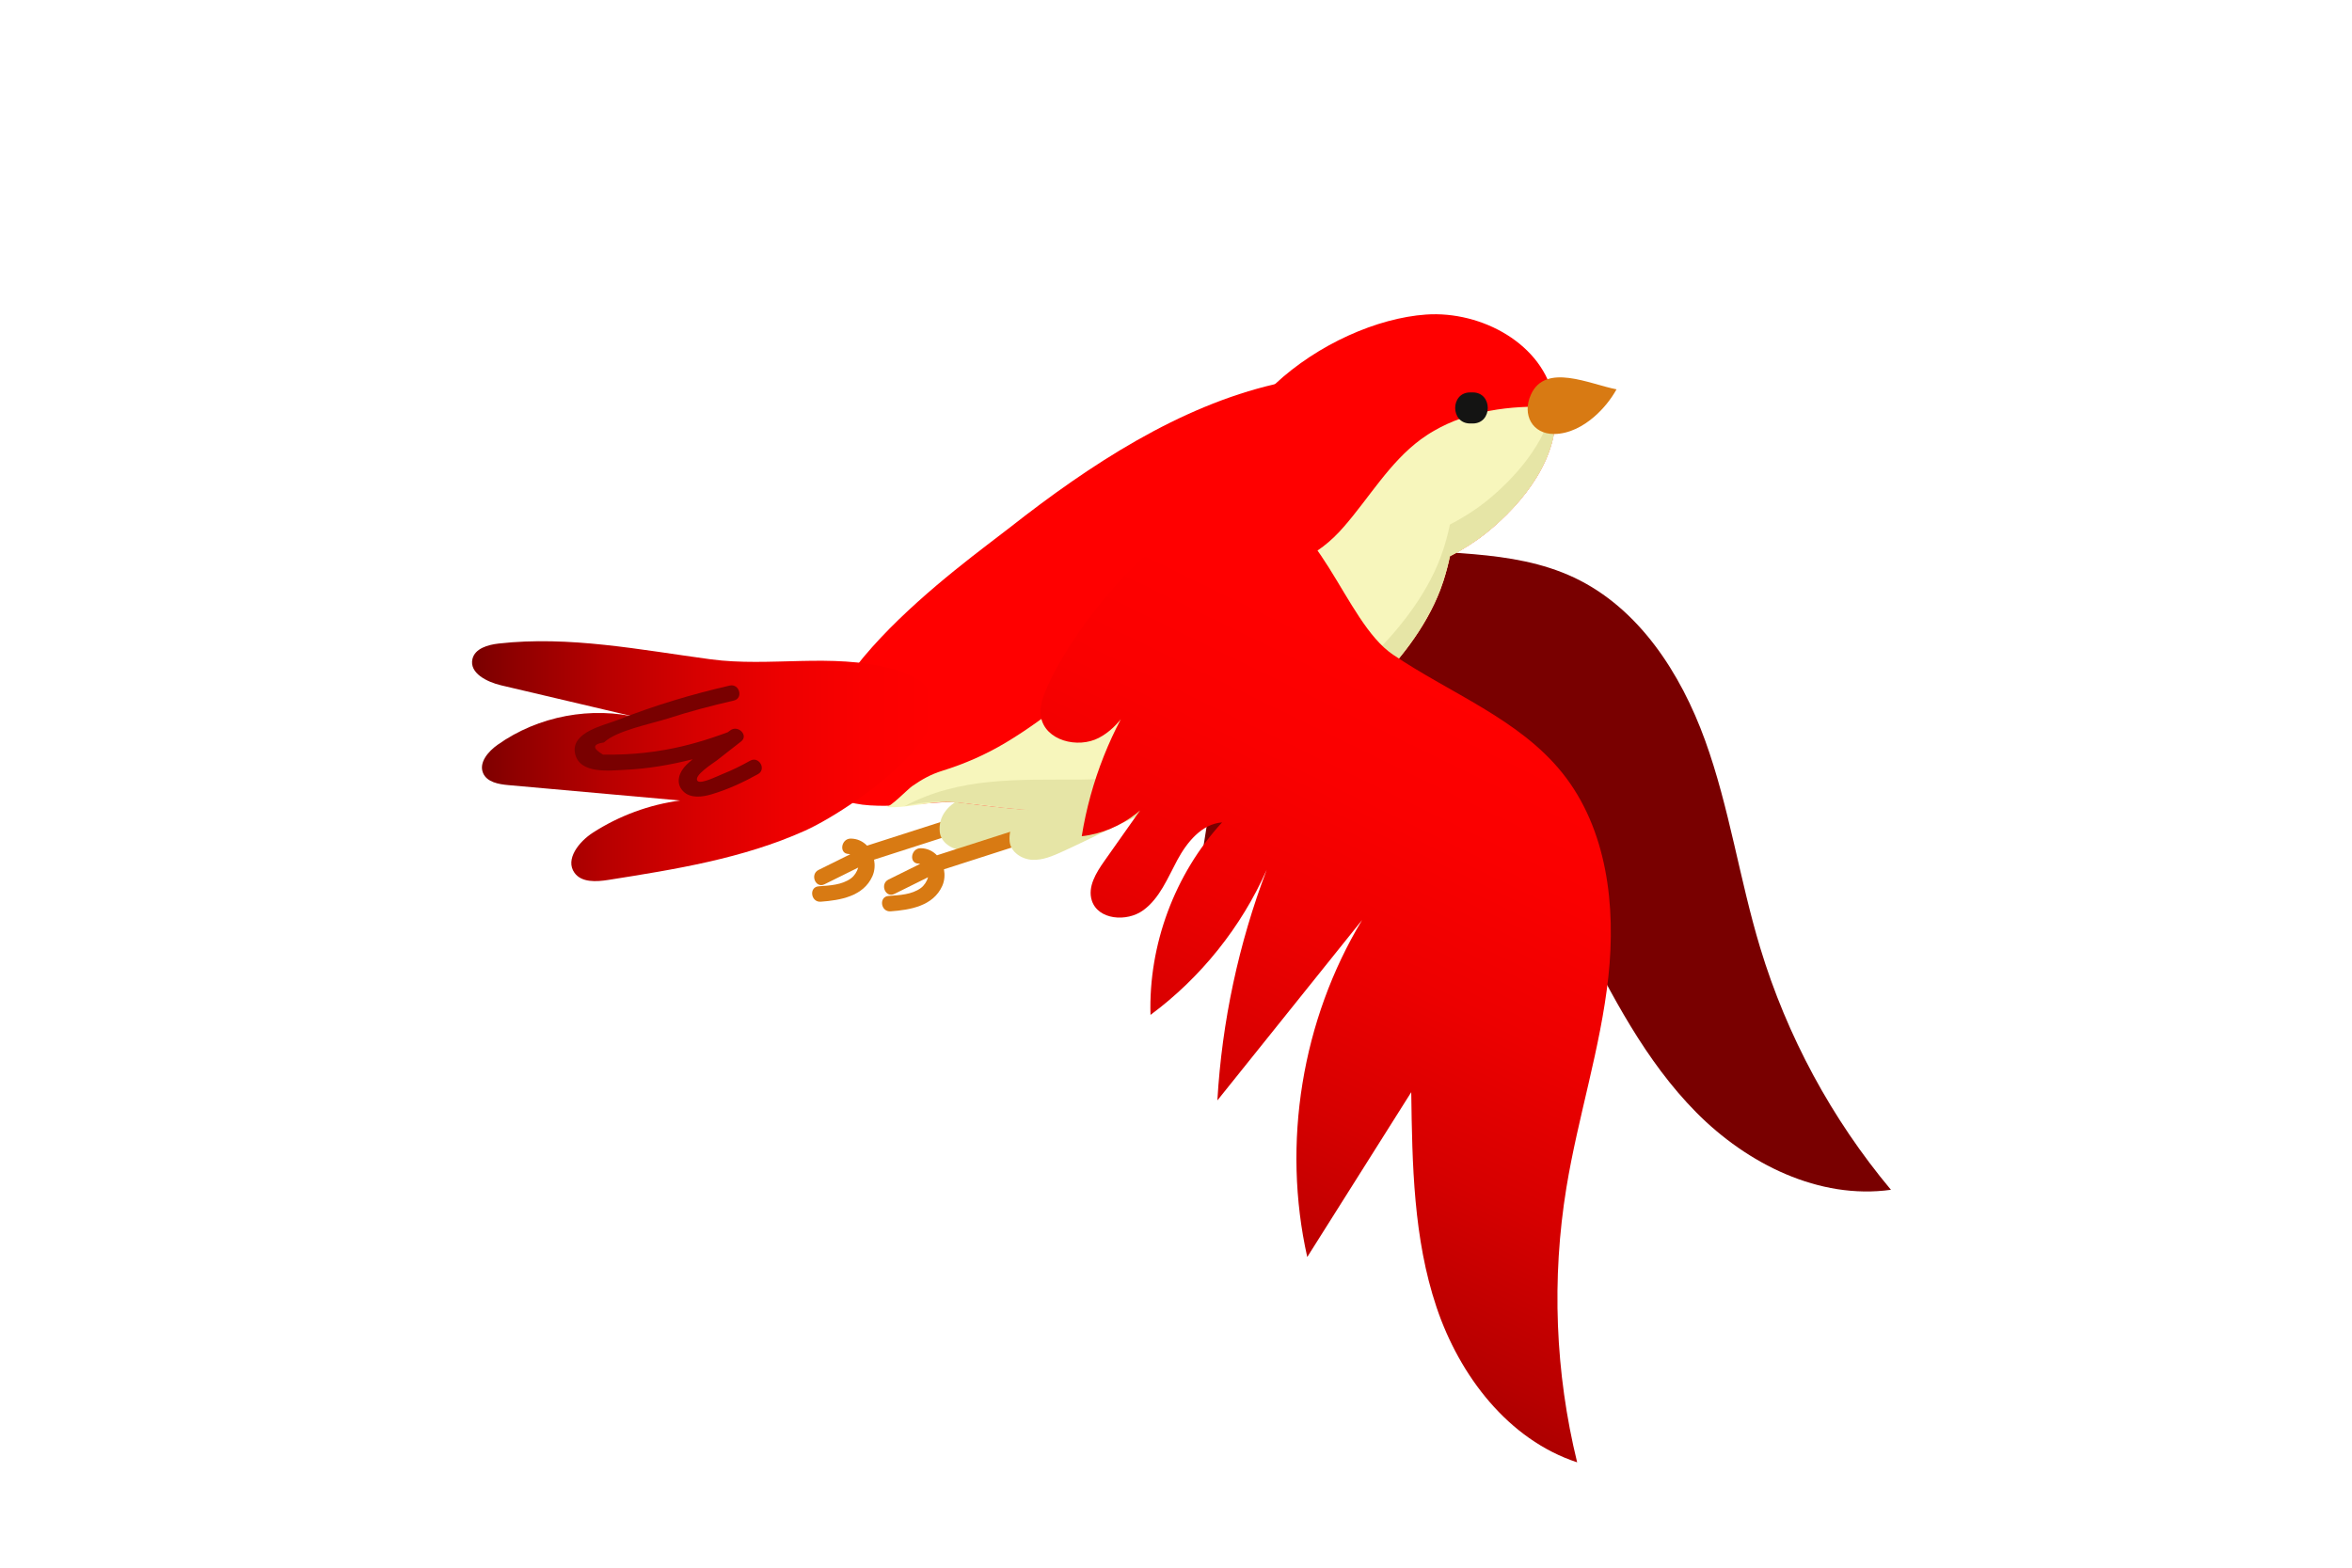 <?xml version="1.0" encoding="utf-8"?>
<!-- Generator: Adobe Illustrator 16.0.0, SVG Export Plug-In . SVG Version: 6.00 Build 0)  -->
<!DOCTYPE svg PUBLIC "-//W3C//DTD SVG 1.0//EN" "http://www.w3.org/TR/2001/REC-SVG-20010904/DTD/svg10.dtd">
<svg version="1.0" xmlns="http://www.w3.org/2000/svg" xmlns:xlink="http://www.w3.org/1999/xlink" x="0px" y="0px" width="750px"
	 height="500px" viewBox="0 0 750 500" enable-background="new 0 0 750 500" xml:space="preserve">
<g id="BACKGROUND_2">
</g>
<g id="BACKGROUND_1">
	<path id="XMLID_29_" fill="#790000" d="M342.322,231.843c-0.829-22.546,9.144-69.646,32.782-80.668
		c19.641-9.154,42.815,20.292,61.672,22.922c21.888,3.053,45.151,0.691,65.147,10.105c20.643,9.717,34.034,30.5,41.8,51.957
		c7.762,21.451,10.955,44.281,17.563,66.117c8.529,28.184,22.806,54.612,41.693,77.198c-22.882,3.196-45.844-8.267-62.088-24.692
		c-16.242-16.426-26.96-37.383-37.418-57.978c-2.202,20.6-4.405,41.203-6.606,61.807c-23.296-29-34.882-67.142-31.655-104.2
		c-5.359,23.993-10.72,47.989-16.081,71.987c-9.76-23.202-15.95-47.904-18.286-72.966c0.782,19.971-3.697,40.122-12.87,57.878
		c-10.451-19.796-12.857-43.692-6.563-65.176c-5.598,3.308-7.279,10.602-7.524,17.101c-0.242,6.498,0.333,13.375-2.693,19.133
		c-3.031,5.754-11.61,9.12-16.106,4.424c-3.169-3.313-2.658-8.57-1.935-13.095c1.941-12.177,3.886-24.354,5.829-36.534
		c1.324,12.663-5.046,25.827-15.797,32.643c-5.184-16.913-6.603-34.969-4.115-52.483c-0.064,7.61-0.304,15.783-4.808,21.917
		c-4.504,6.137-14.987,8.307-19.491,2.168C342.792,238.712,342.444,235.181,342.322,231.843z"/>
	<path id="XMLID_28_" opacity="0" fill="#790000" d="M292.13,172.208c22.47,4.031,72.896,6.155,91.036-4.808
		c15.076-9.11-7.695-26.264-4.727-36.829c3.441-12.258,12.748-24.4,9.22-36.653c-3.646-12.653-20.599-23.163-39.903-30.753
		c-19.305-7.589-41.356-12.937-61.391-19.964C260.514,34.128,238.134,22.247,221,8.494c-10.034,11.8-5.32,25.979,6.395,37.332
		c11.713,11.348,29.637,20.447,47.271,29.35c-21.412-2.091-42.83-4.18-64.243-6.274c22.283,17.146,57.265,29.445,95.564,33.6
		c-25.771-0.93-51.541-1.861-77.321-2.791c20.476,8.938,43.52,16.193,68.075,21.438c-19.888-3.598-41.53-4.392-62.153-2.276
		c16.834,8.767,40.194,13.859,63.716,13.891c-4.999,2.486-12.851,2.232-19.469,1.33c-6.62-0.901-13.38-2.303-20.079-1.593
		c-6.7,0.718-12.648,4.794-9.252,7.963c2.39,2.231,7.837,2.789,12.612,3.124c12.85,0.893,25.693,1.781,38.547,2.674
		c-12.364-2.731-27.521-1.393-37.591,3.303c15.493,5.482,33.265,9.115,51.648,10.566c-7.683-1.179-15.99-2.348-23.505-0.897
		c-7.526,1.446-12.834,6.74-7.995,10.137C285.352,170.864,288.803,171.614,292.13,172.208z"/>
	<g id="XMLID_1_">
		<g id="XMLID_145_">
			<g id="XMLID_162_">
				<path id="XMLID_164_" fill="#D87A13" d="M331.582,252.009c-18.366,5.901-36.733,11.805-55.099,17.705
					c-1.297-1.341-3.043-2.236-5.176-2.257c-3.146-0.028-3.861,4.88-0.677,4.908c0.196,0.003,0.321,0.064,0.498,0.085
					c-3.365,1.667-6.73,3.334-10.098,5.002c-2.841,1.405-0.975,5.999,1.894,4.58c3.58-1.774,7.162-3.549,10.742-5.323
					c-0.387,1.334-1.242,2.658-2.304,3.435c-2.912,2.136-6.838,2.283-10.304,2.535c-3.179,0.232-2.525,5.145,0.651,4.912
					c6.249-0.457,13.604-1.693,16.476-8.124c0.751-1.678,0.865-3.534,0.537-5.285c18.25-5.864,36.5-11.729,54.751-17.593
					C336.51,255.613,334.606,251.036,331.582,252.009z"/>
				<path id="XMLID_163_" fill="#E6E5A6" d="M343.365,255.977c4.66-1.937,9.459-3.657,14.586-5.005
					c-9.885-1.514-60.043-5.161-58.289,14.313c0.307,3.372,3.839,5.704,7.221,5.874c3.382,0.172,6.612-1.261,9.697-2.661
					C325.882,264.271,334.363,259.72,343.365,255.977z"/>
			</g>
			<g id="XMLID_150_">
				<path id="XMLID_160_" fill="#FF0000" d="M462.352,177.405c-0.547,2.625-1.238,5.252-2.08,7.877
					c-0.298,0.893-0.597,1.783-0.942,2.676c0,0.049-0.052,0.098-0.052,0.146c-4.258,11.148-11.689,21.205-20.805,30.023
					c-0.05,0-0.101,0-0.101,0.049c-14.663,14.119-33.488,24.968-49.735,31.507c-1.438,0.596-2.875,1.189-4.411,1.734
					c-1.486,0.596-2.973,1.14-4.508,1.636c-18.528,6.19-35.965,6.638-54.048,5.102c-6.39-0.545-12.879-1.337-19.52-2.179
					c-5.548-0.745-16.844,1.288-26.404,0.991c-6.539-0.149-12.286-1.29-14.911-5.153c-19.669-28.585,43.346-72.674,57.119-83.523
					c25.661-20.164,54.048-38.69,84.615-45.776c6.044-1.436,12.186-2.377,18.378-2.823c14.911-1.089,25.959,6.292,32.351,17.687
					C463.439,148.276,465.373,162.939,462.352,177.405z"/>
				<linearGradient id="XMLID_4_" gradientUnits="userSpaceOnUse" x1="150.523" y1="242.767" x2="298.133" y2="242.767">
					<stop  offset="0" style="stop-color:#790000"/>
					<stop  offset="0.092" style="stop-color:#8F0000"/>
					<stop  offset="0.288" style="stop-color:#B70000"/>
					<stop  offset="0.481" style="stop-color:#D60000"/>
					<stop  offset="0.667" style="stop-color:#ED0000"/>
					<stop  offset="0.843" style="stop-color:#FA0000"/>
					<stop  offset="1" style="stop-color:#FF0000"/>
				</linearGradient>
				<path id="XMLID_159_" fill="url(#XMLID_4_)" d="M256.669,264.951c16.676-7.492,65.181-41.646,27.418-51.725
					c-18.865-5.035-38.62-0.411-57.484-2.946c-22.452-3.017-45.067-7.574-67.58-5.029c-3.438,0.388-7.571,1.557-8.369,4.922
					c-1.069,4.5,4.628,7.342,9.128,8.4c14.777,3.479,29.554,6.957,44.331,10.435c-15.419-3.876-32.467-0.676-45.428,8.525
					c-3.01,2.138-6.105,5.709-4.619,9.086c1.252,2.841,4.912,3.504,8.003,3.78c18.274,1.639,36.549,3.274,54.822,4.91
					c-9.876,1.328-19.449,4.856-27.826,10.258c-4.434,2.859-8.951,8.515-5.876,12.804c2.261,3.155,6.954,2.881,10.788,2.274
					C215.322,277.271,236.958,273.81,256.669,264.951z"/>
				<path id="XMLID_157_" fill="#FF0000" d="M473.646,170.222c-3.021,2.379-6.838,4.906-11.295,7.184
					c-18.529,9.908-47.014,17.389-62.619,6.391c-5.052-3.518-8.72-8.965-10.354-16.844c-3.516-17.043,4.558-32.596,17.19-44.438
					c13.622-12.732,32.598-21.104,48.151-22.193c17.788-1.238,37.455,9.461,40.773,26.998c0.147,0.844,0.296,1.734,0.394,2.578
					C497.424,145.552,486.131,160.214,473.646,170.222z"/>
				<path id="XMLID_156_" fill="#F7F6BC" d="M473.646,170.222c-3.021,2.379-6.838,4.906-11.295,7.184
					c-0.547,2.625-1.238,5.252-2.08,7.877c-0.298,0.893-0.597,1.783-0.942,2.676c0,0.049-0.052,0.098-0.052,0.146
					c-9.159,23.971-35.072,45.477-57.448,57.062c-23.318,12.074-50.679,15.163-76.159,12.989c-6.39-0.545-12.879-1.337-19.517-2.179
					c-8.071-1.024-15.822,1.873-23.667,1.432c1.429,0.08,6.945-5.681,8.398-6.689c3.111-2.155,5.972-3.761,9.508-4.86
					c7.201-2.241,13.822-5.113,20.369-9.035c13.767-8.24,25.802-18.996,38.148-29.149c10.454-8.619,23.188-18.28,36.265-22.44
					c1.586-0.496,3.071-0.942,4.558-1.438c11.293-3.318,20.013-5.549,28.932-15.951c8.074-9.313,14.467-20.361,24.374-27.692
					c1.386-0.991,2.773-1.933,4.26-2.774c10.947-6.342,24.272-8.126,37.056-7.581c0.494,0,0.99,0.052,1.534,0.101
					C497.424,145.552,486.131,160.214,473.646,170.222z"/>
				<path id="XMLID_155_" fill="#E6E5A6" d="M495.15,129.849c-2.745,11.762-11.746,22.432-21.504,30.254
					c-3.021,2.377-6.838,4.903-11.295,7.182c-0.547,2.627-1.238,5.252-2.08,7.879c-0.298,0.891-0.597,1.783-0.942,2.674
					c0,0.049-0.052,0.101-0.052,0.149c-9.159,23.968-35.072,45.474-57.448,57.061c-17.559,9.091-37.919,13.493-57.648,13.595
					c-19.258,0.098-38.278-0.932-55.804,8.527c12.159-3.344,25.047-0.058,37.293,0.986c25.48,2.174,52.841-0.915,76.159-12.989
					c22.376-11.585,48.289-33.091,57.448-57.062c0-0.049,0.052-0.098,0.052-0.146c0.346-0.893,0.645-1.783,0.942-2.676
					c0.842-2.625,1.533-5.252,2.08-7.877c4.457-2.277,8.273-4.805,11.295-7.184c12.484-10.008,23.777-24.67,22.241-40.324
					C495.627,129.873,495.396,129.868,495.15,129.849z"/>
				<path id="XMLID_154_" fill="#D87A13" d="M515.476,124.177c-1.83,3.268-4.229,6.219-7.051,8.68
					c-3.584,3.127-8.062,5.518-12.818,5.56c-6.955,0.061-10.344-6.117-7.427-12.571
					C492.815,115.587,506.936,122.548,515.476,124.177z"/>
				<path id="XMLID_153_" fill="#141413" d="M469.633,125.157h-0.825c-6.376,0-6.385,9.909,0,9.909h0.825
					C476.008,135.066,476.019,125.157,469.633,125.157z"/>
				<path id="XMLID_151_" fill="#790000" d="M239.209,242.622c-2.837,1.582-5.73,3.039-8.757,4.229
					c-1.235,0.486-6.828,3.287-7.941,2.285c-1.759-1.585,5.095-5.845,6.021-6.57c2.593-2.026,5.187-4.053,7.782-6.08
					c2.509-1.959-1.02-5.442-3.504-3.501c-0.236,0.183-0.488,0.363-0.729,0.547c-6.473,2.412-13.036,4.383-19.851,5.595
					c-4.316,0.771-8.674,1.249-13.053,1.453c-2.299,0.107-4.601,0.138-6.9,0.093c-3.458-2.051-3.346-3.345,0.332-3.883
					c3.933-3.787,15.052-5.926,20.231-7.598c6.972-2.251,14.029-4.119,21.166-5.76c3.106-0.711,1.793-5.49-1.317-4.775
					c-12.078,2.773-23.936,6.318-35.463,10.882c-4.495,1.781-15.25,3.899-13.859,10.755c1.354,6.685,11.098,5.459,15.811,5.24
					c7.377-0.344,14.604-1.563,21.699-3.376c-0.649,0.564-1.319,1.116-1.928,1.707c-2.34,2.274-3.714,5.796-1.132,8.47
					c2.33,2.417,6.169,1.868,9.058,1.011c5.17-1.535,10.136-3.823,14.836-6.445C244.494,245.345,241.999,241.064,239.209,242.622z"
					/>
			</g>
			<g id="XMLID_146_">
				<path id="XMLID_148_" fill="#D87A13" d="M353.869,255.085c-18.368,5.9-36.733,11.804-55.102,17.705
					c-1.296-1.342-3.042-2.237-5.176-2.257c-3.142-0.029-3.861,4.878-0.676,4.908c0.196,0.002,0.322,0.064,0.497,0.084
					c-3.365,1.667-6.731,3.335-10.097,5.002c-2.838,1.406-0.973,5.999,1.893,4.579c3.583-1.774,7.162-3.548,10.744-5.322
					c-0.387,1.334-1.243,2.655-2.305,3.435c-2.912,2.136-6.837,2.281-10.305,2.536c-3.178,0.231-2.524,5.145,0.652,4.911
					c6.251-0.458,13.604-1.693,16.477-8.124c0.75-1.678,0.865-3.534,0.536-5.284c18.251-5.865,36.501-11.73,54.753-17.594
					C358.794,258.688,356.893,254.111,353.869,255.085z"/>
				<path id="XMLID_147_" fill="#E6E5A6" d="M365.65,259.053c4.66-1.938,9.459-3.658,14.586-5.007
					c-9.883-1.512-60.041-5.159-58.287,14.313c0.304,3.372,3.836,5.704,7.218,5.874c3.382,0.172,6.615-1.261,9.697-2.66
					C348.168,267.347,356.647,262.796,365.65,259.053z"/>
			</g>
		</g>
	</g>
	<g>
		<linearGradient id="XMLID_5_" gradientUnits="userSpaceOnUse" x1="475.109" y1="226.378" x2="357.793" y2="467.106">
			<stop  offset="1.100000e-007" style="stop-color:#FF0000"/>
			<stop  offset="0.157" style="stop-color:#FA0000"/>
			<stop  offset="0.333" style="stop-color:#ED0000"/>
			<stop  offset="0.519" style="stop-color:#D60000"/>
			<stop  offset="0.712" style="stop-color:#B70000"/>
			<stop  offset="0.907" style="stop-color:#8F0000"/>
			<stop  offset="1" style="stop-color:#790000"/>
		</linearGradient>
		<path id="XMLID_26_" fill="url(#XMLID_5_)" d="M333.963,219.021c9.189-20.604,38.893-58.491,64.969-57.969
			c21.667,0.433,29.495,37.078,45.266,47.747c18.304,12.382,40.23,20.513,54.03,37.771c14.25,17.818,17.117,42.38,14.634,65.06
			s-9.676,44.581-13.362,67.098c-4.76,29.056-3.591,59.071,3.415,87.67c-21.947-7.213-37.512-27.619-44.856-49.521
			c-7.346-21.903-7.731-45.438-8.046-68.537c-11.055,17.524-22.109,35.05-33.162,52.577c-8.136-36.298-1.732-75.646,17.492-107.488
			c-15.384,19.178-30.768,38.358-46.152,57.536c1.46-25.129,6.785-50.028,15.73-73.557c-8.095,18.271-20.997,34.388-37.056,46.288
			c-0.658-22.376,7.711-44.889,22.825-61.402c-6.483,0.505-11.208,6.31-14.288,12.036c-3.082,5.728-5.595,12.155-10.849,15.989
			c-5.256,3.832-14.44,3.073-16.408-3.125c-1.386-4.367,1.388-8.862,4.03-12.607c7.11-10.074,14.22-20.151,21.329-30.228
			c-4.389,11.951-15.905,20.959-28.563,22.345c2.799-17.468,9.48-34.301,19.428-48.931c-3.407,6.805-7.224,14.034-13.969,17.559
			c-6.747,3.521-17.113,0.85-18.453-6.641C331.358,225.399,332.6,222.076,333.963,219.021z"/>
	</g>
	<g opacity="0">
		
			<linearGradient id="XMLID_6_" gradientUnits="userSpaceOnUse" x1="125.831" y1="128.459" x2="398.819" y2="128.459" gradientTransform="matrix(0.996 0.094 -0.094 0.996 24.091 -20.51)">
			<stop  offset="0" style="stop-color:#790000"/>
			<stop  offset="0.092" style="stop-color:#8F0000"/>
			<stop  offset="0.288" style="stop-color:#B70000"/>
			<stop  offset="0.481" style="stop-color:#D60000"/>
			<stop  offset="0.667" style="stop-color:#ED0000"/>
			<stop  offset="0.843" style="stop-color:#FA0000"/>
			<stop  offset="1" style="stop-color:#FF0000"/>
		</linearGradient>
		<path id="XMLID_24_" fill="url(#XMLID_6_)" d="M324.726,196.581c23.652-0.801,71.845-9.016,80.877-22.83
			c7.503-11.477-25.719-22.758-30.453-33.137c-5.495-12.045-5.471-25.166-17.42-35.799c-12.328-10.975-35.465-17.285-58.71-20.414
			c-23.244-3.127-47.443-3.627-70.967-6.087c-30.354-3.179-59.487-9.663-85.088-18.936c-0.931,12.951,13.469,25.125,32.35,33.273
			c18.879,8.14,41.918,12.945,64.549,17.626c-21.308,2.388-42.615,4.771-63.916,7.161c32.764,11.377,73.859,15.697,112.257,11.813
			c-24.523,4.343-49.042,8.685-73.56,13.025c25.279,4.14,51.753,6.208,78.197,6.104c-20.959,0.684-41.554,4.321-59.148,10.44
			c21.793,4.719,47.025,4.719,68.821,0c-2.87,3.313-10.315,4.66-17.082,5.16c-6.77,0.5-14.021,0.564-19.723,2.578
			c-5.693,2.016-8.31,6.994-2.924,9.24c3.792,1.584,9.233,1.004,13.889,0.343c12.525-1.765,25.055-3.534,37.576-5.307
			c-13.371-0.027-26.462,4.269-32.458,10.651c18.222,1.947,37.249,1.721,55.293-0.648c-7.945,0.461-16.463,1.055-22.406,3.914
			c-5.934,2.857-7.1,8.832-0.217,11.001C317.492,196.709,321.22,196.705,324.726,196.581z"/>
		<path id="XMLID_2_" fill="#790000" d="M345.692,158.642c-3.313,2.945-6.982,6.42-11.794,7.266
			c-2.004,0.355-4.548,0.253-6.307-0.781c-1.873-1.104-3.084-4.254-1.456-5.967c1.255-0.375,2.509-0.748,3.741-1.137
			c3.113-0.971,2.067-5.488-1.09-4.502c-0.233,0.069-0.524,0.168-0.82,0.26c-0.429-0.143-0.927-0.199-1.521-0.012
			c-1.052,0.335-1.938,0.816-2.729,1.38c-7.565,2.352-19.593,5.49-21.202,0.575c-1.326-4.066,3.422-7.479,6.149-10.072
			c1.558-1.477,2.811-2.997,3.93-4.638c0.214-0.054,0.436-0.106,0.646-0.16c2.9-0.763,2.261-4.522-0.296-4.568
			c-1.159-0.521-2.765-0.364-3.63,0.802c-7.837,1.99-17.304,3.773-23.622-1.699c-10.734-9.296,4.813-19.021,14.047-21.341
			c3.207-0.802,2.141-5.313-1.091-4.501c-11.668,2.926-26.35,12.156-20.191,24.697c4.666,9.514,16.176,10.038,26.427,8.396
			c-5.145,5.313-11.759,11.122-5.799,17.64c2.583,2.831,6.716,3.019,10.49,2.574c3.586-0.429,7.164-1.172,10.699-2.066
			c-0.35,3.046,1.099,6.287,4.492,8.203c8.915,5.047,18.322-1.508,24.436-6.945C351.553,159.95,348.063,156.532,345.692,158.642z"/>
	</g>
</g>
<g id="DESIGNED_BY_FREEPIK">
</g>
</svg>
